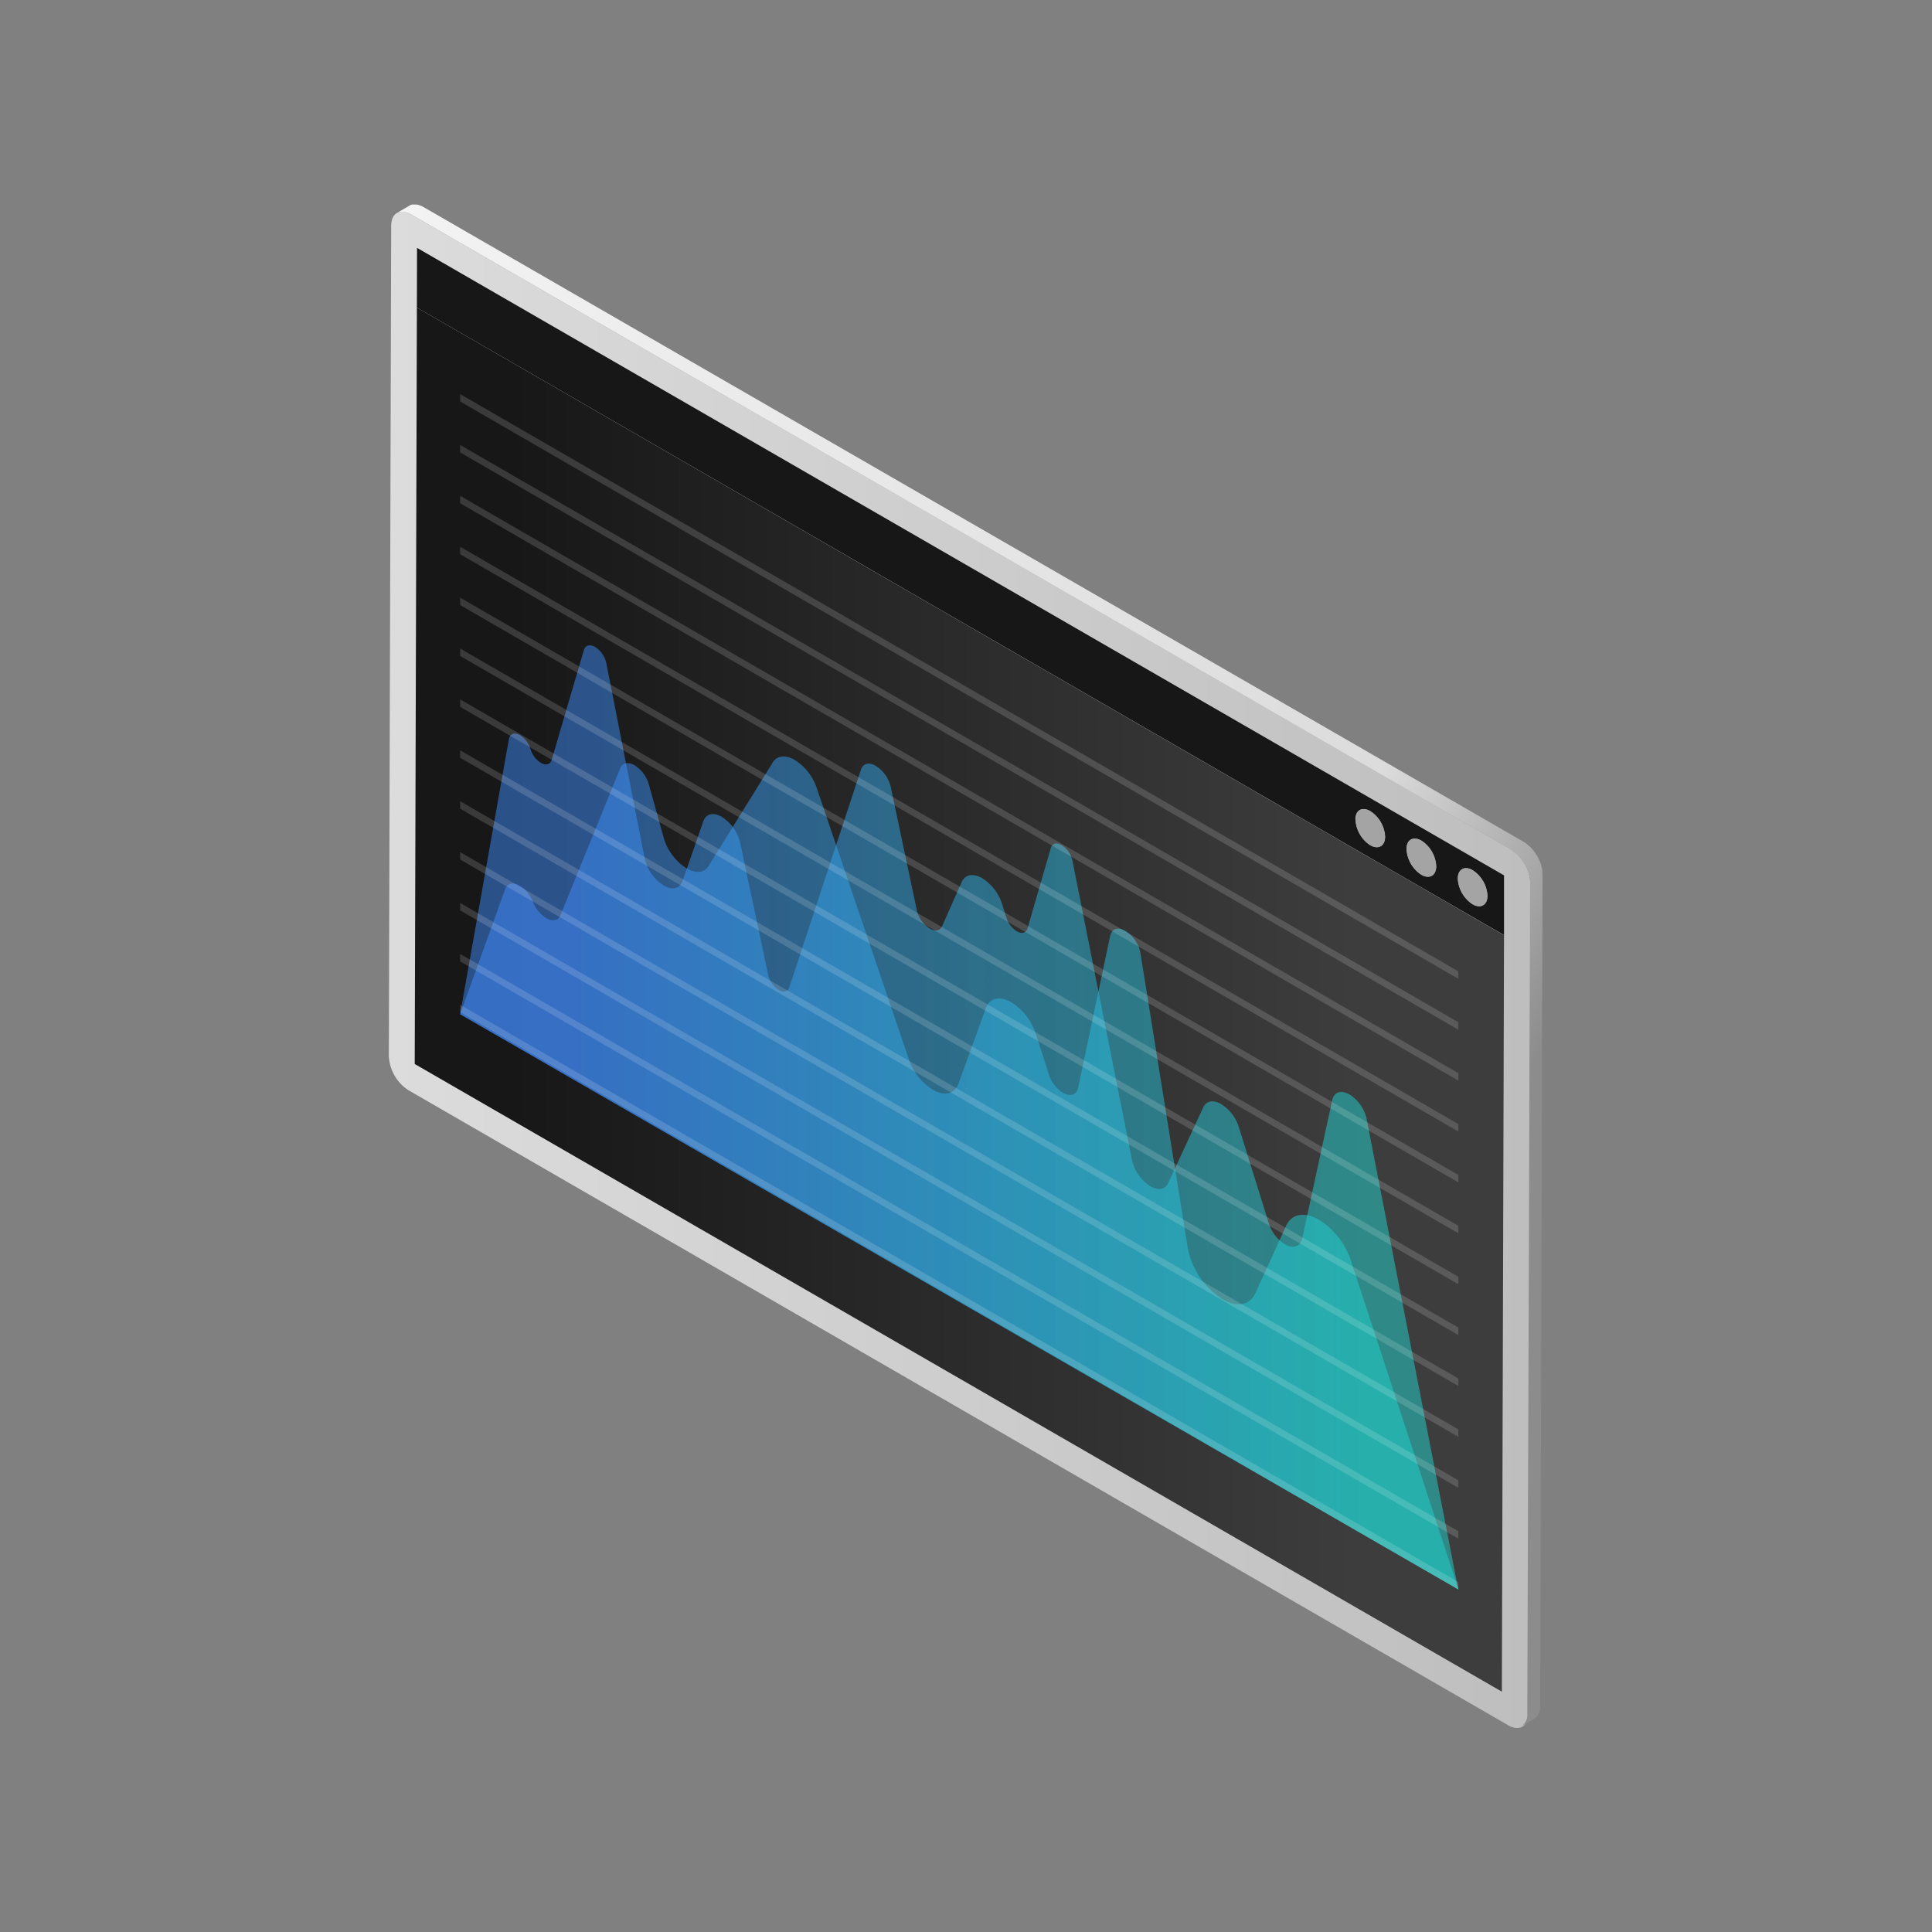 <svg id="Objects" xmlns="http://www.w3.org/2000/svg" xmlns:xlink="http://www.w3.org/1999/xlink" width="500" height="500" viewBox="0 0 500 500"><rect x="0" y="0" width="500" height="500" fill="#808080" stroke="none"/><defs><style>.cls-1{fill:url(#linear-gradient);}.cls-2{fill:url(#linear-gradient-2);}.cls-3{fill:#171717;}.cls-4{fill:#a4a4a4;}.cls-5{fill:url(#linear-gradient-3);}.cls-6,.cls-7{opacity:0.5;}.cls-6{fill:url(#linear-gradient-4);}.cls-7{fill:url(#New_Gradient_Swatch_1);}.cls-8{opacity:0.15;}.cls-9{fill:#fff;}</style><linearGradient id="linear-gradient" x1="100.63" y1="250.97" x2="396.03" y2="250.97" gradientUnits="userSpaceOnUse"><stop offset="0" stop-color="#dcdcdc"/><stop offset="1" stop-color="#bebebe"/></linearGradient><linearGradient id="linear-gradient-2" x1="445.5" y1="362" x2="55.54" y2="136.86" gradientUnits="userSpaceOnUse"><stop offset="0.19" stop-color="#8c8c8c"/><stop offset="0.35" stop-color="#dcdcdc"/><stop offset="1" stop-color="#f3f3f3"/></linearGradient><linearGradient id="linear-gradient-3" x1="367.48" y1="258.7" x2="149.57" y2="258.7" gradientTransform="matrix(-1, 0, 0, 1, 500, 0)" gradientUnits="userSpaceOnUse"><stop offset="0" stop-color="#171717"/><stop offset="1" stop-color="#3d3d3d"/></linearGradient><linearGradient id="linear-gradient-4" x1="4578.28" y1="289.19" x2="4836.62" y2="289.19" gradientTransform="matrix(-1, 0, 0, 1, 4955.7, 0)" gradientUnits="userSpaceOnUse"><stop offset="0.1" stop-color="#20d5d2"/><stop offset="0.9" stop-color="#408bfc"/></linearGradient><linearGradient id="New_Gradient_Swatch_1" x1="4578.28" y1="303.53" x2="4836.62" y2="303.53" xlink:href="#linear-gradient-4"/></defs><path class="cls-1" d="M101.24,58.4c0-3.24,2.3-4.54,5.12-2.92L391,219.79a11.21,11.21,0,0,1,5.08,8.8l-.61,215c0,3.24-2.3,4.54-5.12,2.92L105.71,282.15a11.21,11.21,0,0,1-5.08-8.8Z"/><path class="cls-2" d="M105.24,55a3.84,3.84,0,0,0-.84-.18h-.07a3.14,3.14,0,0,0-.82,0h-.05a2.57,2.57,0,0,0-.73.28l3.34-1.94,0,0a1.42,1.42,0,0,1,.25-.12l.27-.1.19,0h0l.06,0a3,3,0,0,1,.31,0h.52l.2,0,.44.1.2.07.18.06a2,2,0,0,1,.22.08,4.76,4.76,0,0,1,.72.35L394.29,217.85a8.12,8.12,0,0,1,.95.66,3.85,3.85,0,0,1,.3.27l.45.39.19.2.17.18.2.21c.14.16.28.33.41.5l.14.19.07.1c0,.06.09.11.13.18s.2.29.29.44.18.28.27.43l0,0,0,0,.2.36.22.43.18.4v0c.07.15.13.3.19.45s.12.32.17.48.05.17.07.25a.3.3,0,0,1,0,.1.84.84,0,0,0,.05.17c0,.2.1.39.14.59s0,.23.06.35a1.08,1.08,0,0,1,0,.19.86.86,0,0,1,0,.17,6.69,6.69,0,0,1,.07,1l-.61,215a3.55,3.55,0,0,1-1.49,3.27l-3.34,1.94a3.57,3.57,0,0,0,1.49-3.27L396,228.59a7.68,7.68,0,0,0-.1-1.16l0-.19a7.43,7.43,0,0,0-.26-1.11l0-.1a11,11,0,0,0-.44-1.21v0c-.18-.4-.38-.8-.6-1.19l0,0c-.22-.38-.46-.74-.71-1.09l-.07-.1q-.36-.46-.75-.9l-.17-.17c-.21-.22-.42-.42-.64-.61l-.3-.26a9.54,9.54,0,0,0-.95-.66L106.36,55.48a7,7,0,0,0-.94-.43Z"/><path class="cls-3" d="M107.89,79.6,389.24,242l0-15.46L107.93,64.15ZM377.28,227.38c0-2.43,1.73-3.4,3.85-2.17a8.41,8.41,0,0,1,3.82,6.6c0,2.44-1.74,3.42-3.84,2.21A8.44,8.44,0,0,1,377.28,227.38ZM364,219.74c0-2.43,1.73-3.4,3.85-2.18a8.42,8.42,0,0,1,3.82,6.61c0,2.43-1.72,3.43-3.84,2.21A8.47,8.47,0,0,1,364,219.74Zm-13.23-7.64c0-2.43,1.72-3.41,3.84-2.18a8.4,8.4,0,0,1,3.83,6.61c0,2.44-1.74,3.42-3.85,2.2A8.41,8.41,0,0,1,350.81,212.1Z"/><path class="cls-4" d="M354.65,209.92a8.4,8.4,0,0,1,3.83,6.61c0,2.44-1.74,3.42-3.85,2.2a8.41,8.41,0,0,1-3.82-6.63C350.82,209.67,352.53,208.69,354.65,209.92Z"/><path class="cls-4" d="M367.89,217.56a8.42,8.42,0,0,1,3.82,6.61c0,2.43-1.72,3.43-3.84,2.21a8.47,8.47,0,0,1-3.83-6.64C364,217.31,365.77,216.34,367.89,217.56Z"/><polygon class="cls-5" points="107.89 79.6 389.24 242.04 388.68 437.8 107.33 275.36 107.89 79.6"/><path class="cls-4" d="M381.13,225.21a8.41,8.41,0,0,1,3.82,6.6c0,2.44-1.74,3.42-3.84,2.21a8.44,8.44,0,0,1-3.83-6.63C377.28,225,379,224,381.13,225.21Z"/><path class="cls-6" d="M131.69,191.35c.29-1.63,1.6-1.84,2.92-1.09a6.39,6.39,0,0,1,2.67,3.57,6.37,6.37,0,0,0,2.68,3.58c1.21.7,2.43.56,2.83-.81l8.31-28.33c.43-1.43,1.67-1.54,2.91-.83a6.56,6.56,0,0,1,2.92,4.28l9.87,50.16a11.14,11.14,0,0,0,5,7.29c2,1.18,4.07,1,4.86-1.22L182,212.6c.77-2.21,2.78-2.37,4.78-1.21a10.92,10.92,0,0,1,4.83,7l7.18,33.82a6.27,6.27,0,0,0,2.76,4c1.15.67,2.31.57,2.74-.73l18.51-56.26c.61-1.83,2.24-2,3.88-1a8.83,8.83,0,0,1,3.89,5.65l6.67,31.54a7.65,7.65,0,0,0,3.37,4.89c1.32.76,2.64.7,3.24-.66l5-11.3c1-2.2,3.15-2.33,5.34-1.07a12.47,12.47,0,0,1,5.22,6.91l1.05,3.31a6.31,6.31,0,0,0,2.65,3.52c1.22.7,2.43.56,2.83-.82l6-20.66c.4-1.4,1.61-1.52,2.81-.82a6.32,6.32,0,0,1,2.82,4.14l15.31,77A11,11,0,0,0,297.7,307c1.89,1.09,3.79,1,4.67-.89l9-19.48c.87-1.9,2.77-2,4.68-.89a11,11,0,0,1,4.62,6.14l7.64,24.53a9.86,9.86,0,0,0,4.19,5.59c2,1.16,4,.87,4.53-1.56l7.72-35.62c.54-2.46,2.53-2.71,4.52-1.56a10,10,0,0,1,4.46,6.57l23.67,121.53L119.08,262.48Z"/><path class="cls-7" d="M130.73,230.13c.61-1.68,2.21-1.84,3.81-.92a8.49,8.49,0,0,1,3.39,4.18,8.55,8.55,0,0,0,3.41,4.21c1.56.9,3.1.77,3.74-.82l15.42-37.92c.65-1.6,2.2-1.7,3.74-.81a8.75,8.75,0,0,1,3.72,5.09l3.72,13.37a14.06,14.06,0,0,0,6,8.22c2.4,1.39,4.81,1.29,5.94-1l16.12-26c1.12-2.32,3.53-2.45,5.95-1.05a13.79,13.79,0,0,1,5.64,7.13l23.91,70.43a15.1,15.1,0,0,0,6.15,7.77c2.81,1.62,5.61,1.35,6.69-1.63l7-19.35c1.08-3,3.88-3.25,6.68-1.63a15.21,15.21,0,0,1,6.37,8.4L271.43,278a8.68,8.68,0,0,0,3.64,4.81c1.81,1,3.62.74,4-1.53l8.19-38.84c.4-2.31,2.2-2.57,4-1.53a8.69,8.69,0,0,1,3.88,5.73l12.27,76.43a20.21,20.21,0,0,0,9,13.18c3.46,2,6.93,1.85,8.52-1.66l7.88-17.28c1.58-3.46,5.08-3.65,8.58-1.63a20,20,0,0,1,8.35,10.94l27.72,84.72L119.08,262.49Z"/><g class="cls-8"><polygon class="cls-9" points="119.08 143.43 119.08 141.5 377.42 290.91 377.42 292.84 119.08 143.43"/><polygon class="cls-9" points="119.08 156.59 119.08 154.66 377.42 304.08 377.42 306 119.08 156.59"/><polygon class="cls-9" points="119.08 130.24 119.08 128.31 377.42 277.74 377.42 279.67 119.08 130.24"/><polygon class="cls-9" points="119.08 101.98 377.42 251.39 377.42 253.32 119.08 103.91 119.08 101.98"/><polygon class="cls-9" points="119.08 169.76 119.08 167.83 377.42 317.24 377.42 319.17 119.08 169.76"/><polygon class="cls-9" points="119.08 117.08 119.08 115.15 377.42 264.56 377.42 266.49 119.08 117.08"/><polygon class="cls-9" points="119.08 248.8 119.08 246.87 377.42 396.28 377.42 398.21 119.08 248.8"/><polygon class="cls-9" points="119.08 235.61 119.08 233.68 377.42 383.11 377.42 385.04 119.08 235.61"/><polygon class="cls-9" points="119.08 261.96 119.08 260.03 377.42 409.44 377.42 411.37 119.08 261.96"/><polygon class="cls-9" points="119.08 222.44 119.08 220.52 377.42 369.93 377.42 371.86 119.08 222.44"/><polygon class="cls-9" points="119.08 196.11 119.08 194.18 377.42 343.59 377.42 345.52 119.08 196.11"/><polygon class="cls-9" points="119.08 182.93 119.08 181 377.42 330.43 377.42 332.36 119.08 182.93"/><polygon class="cls-9" points="119.08 209.28 119.08 207.35 377.42 356.76 377.42 358.69 119.08 209.28"/></g></svg>